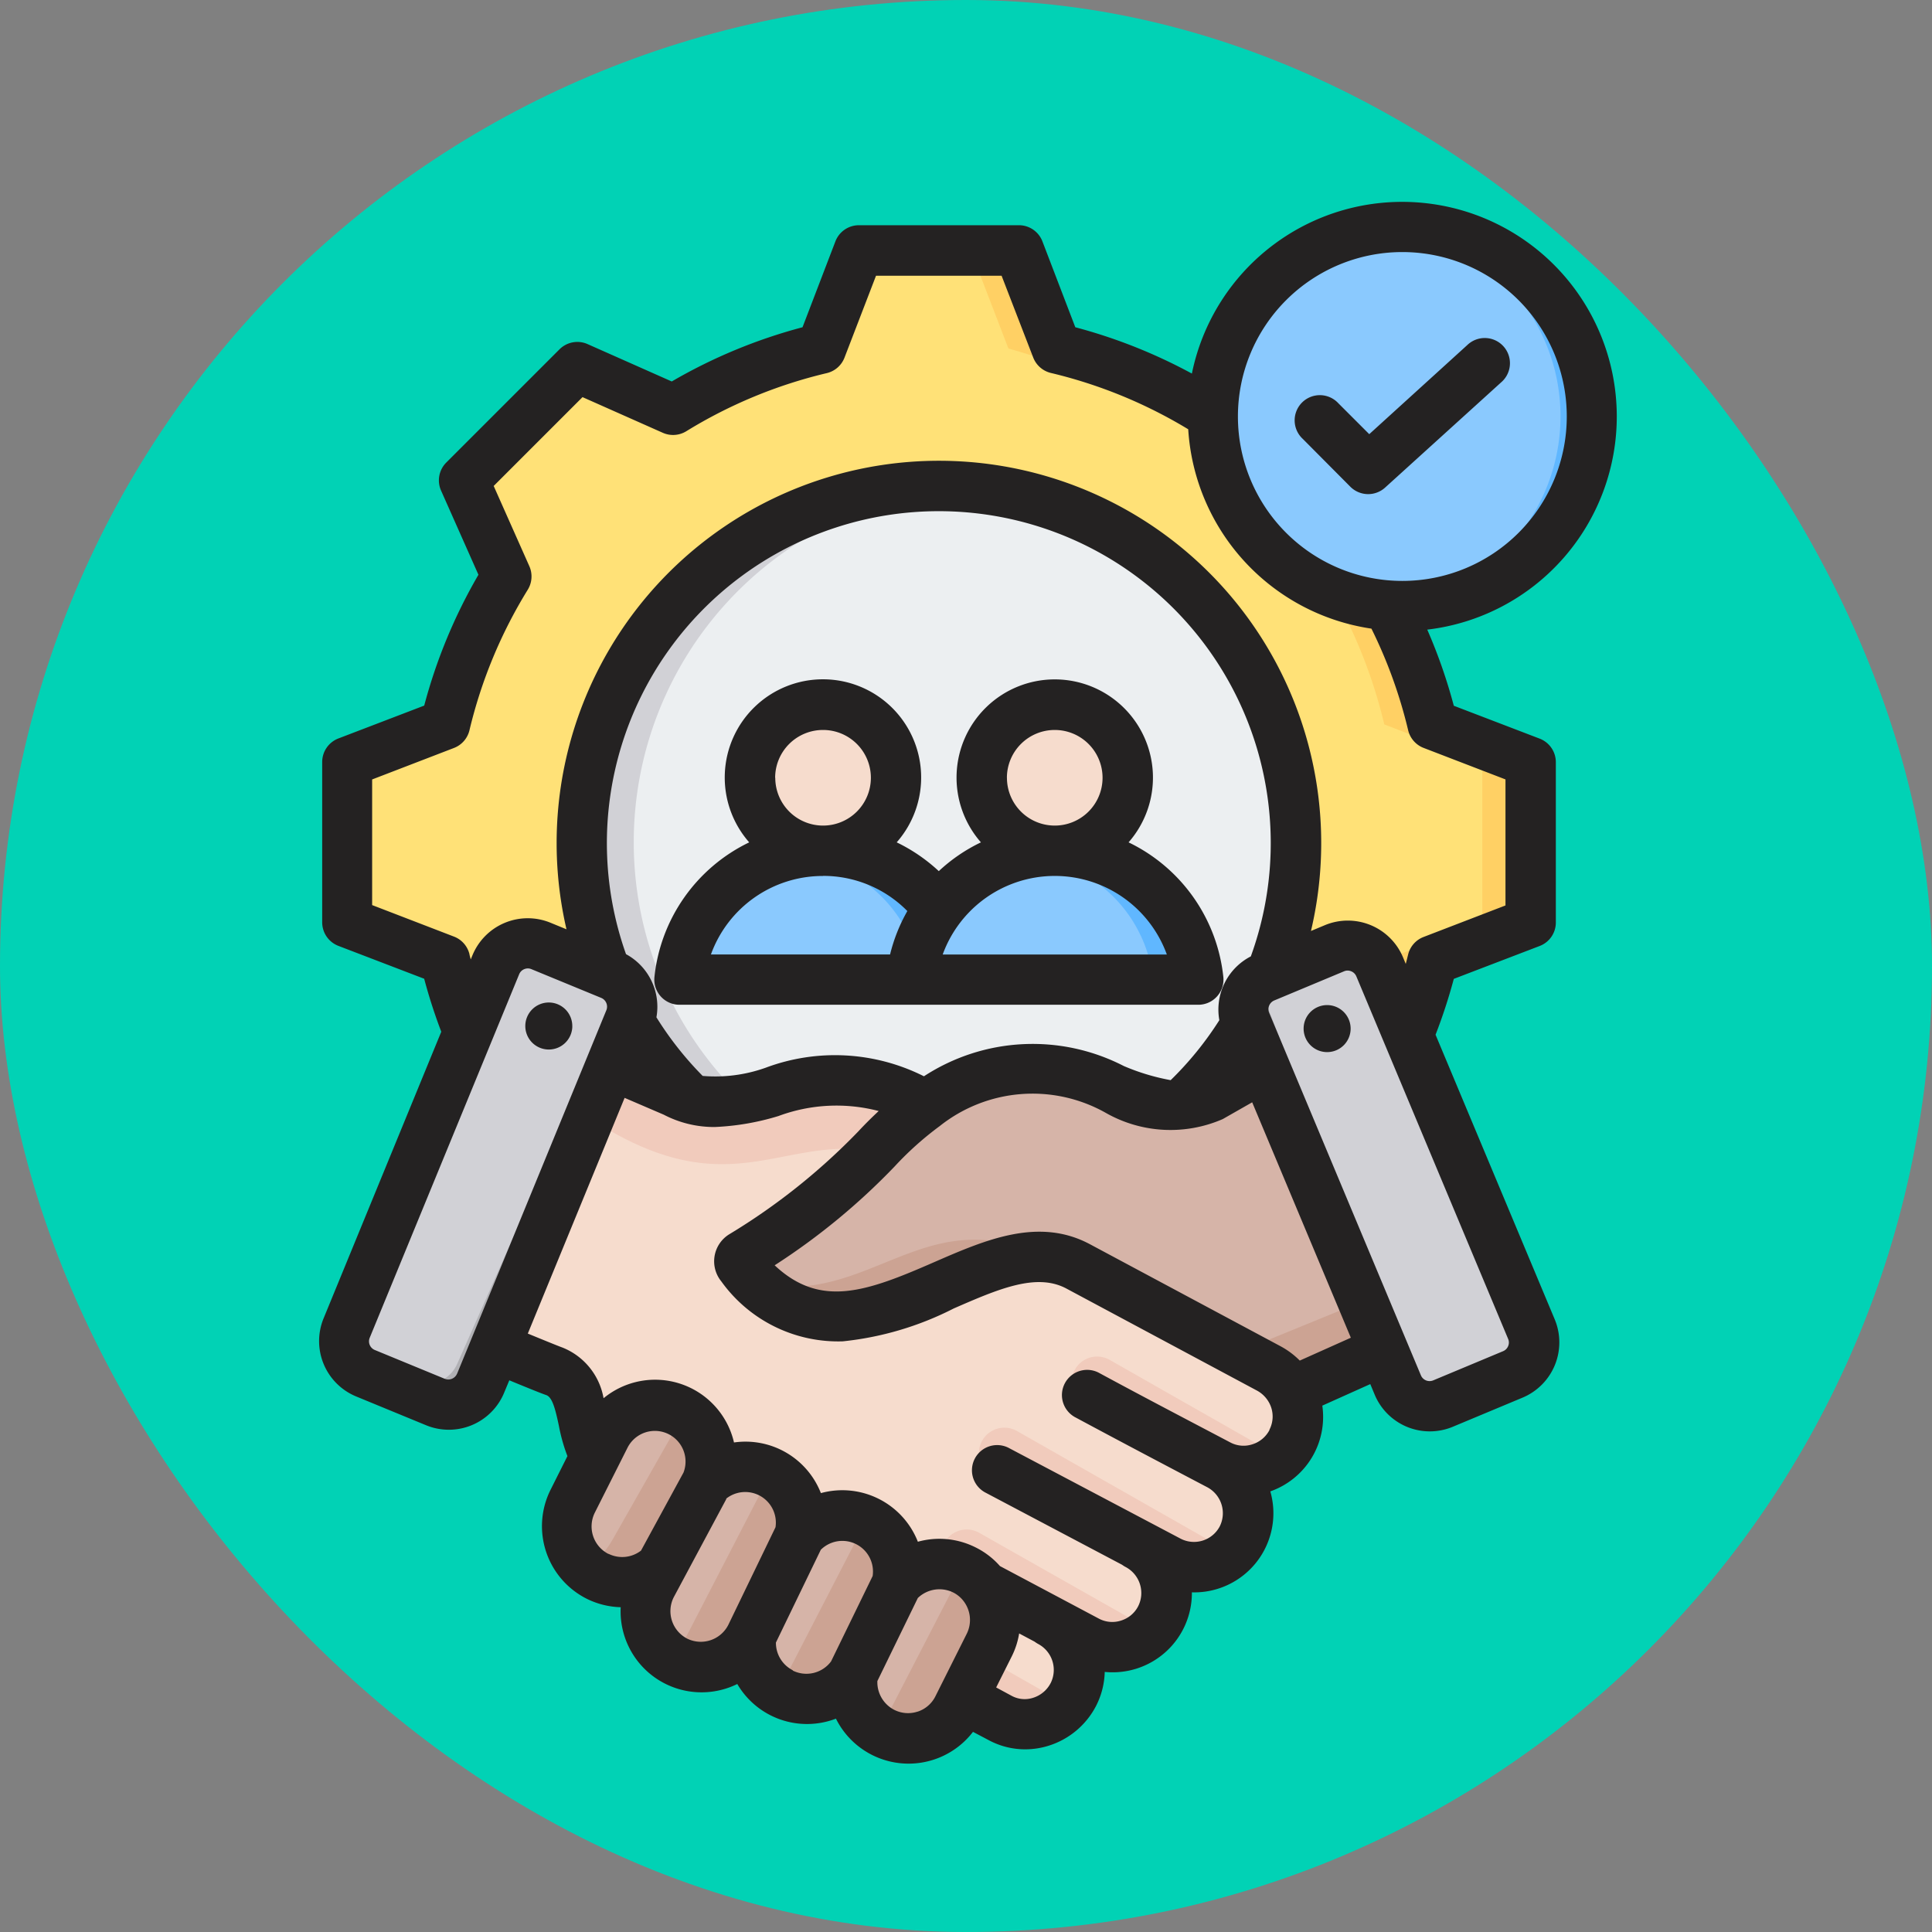 <svg xmlns="http://www.w3.org/2000/svg" width="47" height="47" viewBox="0 0 47 47">
  <rect x="0" y="0" width="47" height="47" fill="#808080" stroke="none"/>
  <g id="Grupo_1113561" data-name="Grupo 1113561" transform="translate(-306.051 -3236)">
    <rect id="Rectángulo_400898" data-name="Rectángulo 400898" width="47" height="47" rx="23.5" transform="translate(306.051 3236)" fill="#01d2b5"/>
    <g id="Grupo_1112627" data-name="Grupo 1112627" transform="translate(263.946 3242.69)">
      <g id="Grupo_1112625" data-name="Grupo 1112625" transform="translate(50.546 -2.594)">
        <g id="Grupo_1112598" data-name="Grupo 1112598" transform="translate(0 1.996)">
          <g id="Grupo_1112594" data-name="Grupo 1112594" transform="translate(0 0)">
            <path id="Trazado_900722" data-name="Trazado 900722" d="M76.1,25.847a12.285,12.285,0,0,1,3.6,1.492L82.033,26.3l2.756,2.755-1.038,2.337a12.291,12.291,0,0,1,1.492,3.6l2.385.918v3.9l-2.386.918a12.287,12.287,0,0,1-1.492,3.6l1.038,2.338-2.755,2.756L79.7,48.379a12.29,12.29,0,0,1-3.6,1.492l-.918,2.385h-3.9l-.918-2.386a12.286,12.286,0,0,1-3.6-1.492l-2.338,1.038-2.756-2.755,1.038-2.337a12.29,12.29,0,0,1-1.492-3.6l-2.385-.918v-3.9l2.386-.918a12.286,12.286,0,0,1,1.492-3.6l-1.038-2.338L64.428,26.3l2.338,1.038a12.289,12.289,0,0,1,3.6-1.492l.918-2.386h3.9Z" transform="translate(-58.833 -23.461)" fill="#ffe177" fill-rule="evenodd"/>
          </g>
          <g id="Grupo_1112595" data-name="Grupo 1112595" transform="translate(5.233)">
            <path id="Trazado_900723" data-name="Trazado 900723" d="M129.842,48.377,127.5,49.416l-.362-.362,2.191-.973q.251.155.509.3Zm9.331-22.531a12.287,12.287,0,0,1,3.553,1.464l.045.028-.668.3A16.229,16.229,0,0,0,138,25.846l-.918-2.386h1.177Zm-12.031.815.362-.362,2.338,1.038q-.258.142-.509.3Zm17.153,0,.815-.362,2.756,2.755-1.038,2.337a12.29,12.29,0,0,1,1.492,3.6l2.385.918v3.9l-2.386.918a12.287,12.287,0,0,1-1.492,3.6l1.038,2.338-2.755,2.756-.815-.362,2.394-2.394-1.038-2.338a12.287,12.287,0,0,0,1.492-3.6l2.386-.918v-3.9l-2.385-.918a12.291,12.291,0,0,0-1.492-3.6l1.038-2.337Zm-1.568,21.744a12.288,12.288,0,0,1-3.553,1.464l-.918,2.385h-1.177L138,49.869a16.23,16.23,0,0,0,4.107-1.788l.668.3Z" transform="translate(-127.142 -23.46)" fill="#ffd064" fill-rule="evenodd"/>
          </g>
          <g id="Grupo_1112596" data-name="Grupo 1112596" transform="translate(4.203 4.188)">
            <circle id="Elipse_12187" data-name="Elipse 12187" cx="8.637" cy="8.637" r="8.637" transform="matrix(0.201, -0.98, 0.98, 0.201, 0, 16.928)" fill="#eceff1"/>
          </g>
          <g id="Grupo_1112597" data-name="Grupo 1112597" transform="translate(5.76 5.76)">
            <path id="Trazado_900724" data-name="Trazado 900724" d="M142.667,98.657c.2,0,.406.008.607.022a8.637,8.637,0,0,0,0,17.231c-.2.014-.4.022-.607.022a8.637,8.637,0,1,1,0-17.274Z" transform="translate(-134.03 -98.657)" fill="#d1d1d6" fill-rule="evenodd"/>
          </g>
        </g>
        <g id="Grupo_1112610" data-name="Grupo 1112610" transform="translate(0.109 18.847)">
          <g id="Grupo_1112599" data-name="Grupo 1112599" transform="translate(2.241 2.544)">
            <path id="Trazado_900725" data-name="Trazado 900725" d="M106.2,288.944l.753.414a1.3,1.3,0,0,0,1.257-2.284,1.3,1.3,0,0,0,1.8-1.708l.2-.081-8.826-7.025c-2.517-1.7-4.271.49-6-.484l-2.293-1.058a.779.779,0,0,0-1.03.376l-2.462,5.238a.778.778,0,0,0,.384,1.04c.818.369,2.071.932,2.328,1.032.785.3.526,1.53.955,2.09.661.861.769,1.489,1.331,1.812l8.2,4.711a1.3,1.3,0,0,0,1.77-.514,1.314,1.314,0,0,0-.512-1.773l.9.5a1.3,1.3,0,0,0,1.257-2.284Z" transform="translate(-89.511 -276.646)" fill="#f6dccd" fill-rule="evenodd"/>
          </g>
          <g id="Grupo_1112600" data-name="Grupo 1112600" transform="translate(4.235 2.544)">
            <path id="Trazado_900726" data-name="Trazado 900726" d="M125.67,278.47l-.263-.209c-2.517-1.7-4.271.49-6-.484l-2.293-1.058a.779.779,0,0,0-1.03.376l-.544,1.158a1.979,1.979,0,0,1,1.9.323c3.429,2.056,4.607-.171,7.3.779q.162-.153.317-.31C125.25,278.847,125.456,278.653,125.67,278.47Z" transform="translate(-115.538 -276.647)" fill="#f1cbbc" fill-rule="evenodd"/>
          </g>
          <g id="Grupo_1112601" data-name="Grupo 1112601" transform="translate(14.351 10.061)">
            <path id="Trazado_900727" data-name="Trazado 900727" d="M247.691,383.016l1.067.613a1.3,1.3,0,0,0,1.745-.469l-2.221-1.266Zm6.037-5.583.45.252a1.3,1.3,0,0,0,1.722-.433l-4.217-2.4a.619.619,0,1,0-.608,1.08C251.97,376.447,253.751,377.446,253.727,377.433Zm-2,1.881-2.892-1.642a.62.62,0,1,1,.608-1.08l5.193,2.953a1.308,1.308,0,0,1-1.717.425Zm-4.011.666a.62.62,0,0,1,.8-.917l4.124,2.336a1.306,1.306,0,0,1-1.727.44l-.81-.449-2.023-1.155A.881.881,0,0,1,247.718,379.98Z" transform="translate(-247.59 -374.775)" fill="#f1cbbc" fill-rule="evenodd"/>
          </g>
          <g id="Grupo_1112602" data-name="Grupo 1112602">
            <path id="Trazado_900728" data-name="Trazado 900728" d="M64.14,243.934l-3.818,8.638a.833.833,0,0,0,.424,1.1l1.663.735a.833.833,0,0,0,1.1-.424l3.818-8.638a.833.833,0,0,0-.424-1.1l-1.663-.735A.833.833,0,0,0,64.14,243.934Z" transform="translate(-60.252 -243.44)" fill="#d1d1d6" fill-rule="evenodd"/>
          </g>
          <g id="Grupo_1112603" data-name="Grupo 1112603" transform="translate(1.481 0.845)">
            <path id="Trazado_900729" data-name="Trazado 900729" d="M80.67,263.857a.833.833,0,0,1-1.091.425l.677.3a.833.833,0,0,0,1.1-.424l3.818-8.638a.833.833,0,0,0-.346-1.056Z" transform="translate(-79.579 -254.464)" fill="#b1b1b5" fill-rule="evenodd"/>
          </g>
          <g id="Grupo_1112604" data-name="Grupo 1112604" transform="translate(5.228 11.176)">
            <path id="Trazado_900730" data-name="Trazado 900730" d="M136.394,393.779a1.348,1.348,0,0,1,1.632-.287,1.33,1.33,0,0,1,.445.385,1.349,1.349,0,0,1,.105,1.432l-.794,1.484a1.342,1.342,0,0,1-2.5-.869,1.342,1.342,0,0,1-2.418-.983,1.342,1.342,0,1,1-2.37-1.261l.25-.468a1.342,1.342,0,0,1-2.087-1.626l.828-1.548a1.342,1.342,0,0,1,2.4,1.19,1.342,1.342,0,0,1,2.209,1.32,1.342,1.342,0,0,1,2.3,1.23Z" transform="translate(-128.495 -389.331)" fill="#d6b4a8" fill-rule="evenodd"/>
          </g>
          <g id="Grupo_1112605" data-name="Grupo 1112605" transform="translate(5.635 11.257)">
            <path id="Trazado_900731" data-name="Trazado 900731" d="M135.647,394.193a1.348,1.348,0,0,1-1.536.191,1.334,1.334,0,0,1-.3-.22c.412.018.6-.306.784-.636L136,391.054a.766.766,0,0,0,.035-.661,1.334,1.334,0,0,1,.171.076,1.348,1.348,0,0,1,.588,1.741Zm2.12,1.729L139,393.529a1.341,1.341,0,0,0-.871-1.6.756.756,0,0,1,.032.515l-1.86,3.6a.813.813,0,0,1-.541.315,1.342,1.342,0,0,0,2.005-.436Zm5.015-1.518a1.343,1.343,0,0,1,.7,1.886l-.794,1.484a1.346,1.346,0,0,1-1.817.551l-.022-.012a.47.47,0,0,0,.267-.2l1.657-3.208A.623.623,0,0,0,142.783,394.4Zm-2.6,2.5a1.347,1.347,0,0,1-1.724.4,1.362,1.362,0,0,1-.126-.077,1.115,1.115,0,0,0,.553-.526l1.544-2.99a.557.557,0,0,0-.005-.56,1.341,1.341,0,0,1,.875,1.606Z" transform="translate(-133.81 -390.393)" fill="#cca393" fill-rule="evenodd"/>
          </g>
          <g id="Grupo_1112606" data-name="Grupo 1112606" transform="translate(9.546 3.226)">
            <path id="Trazado_900732" data-name="Trazado 900732" d="M193.011,290.444l4.508,2.57a1.333,1.333,0,0,1,.541.577l2.544-1.061a.779.779,0,0,0,.426-1l-2.123-5.478a.778.778,0,0,0-1.093-.4l-1.522.815c-1.818.945-3.568-2.236-6.859.021a8.265,8.265,0,0,0-1.194,1.011,15.838,15.838,0,0,1-3.29,2.484.156.156,0,0,0-.044.23C187.516,293.568,190.693,289.123,193.011,290.444Z" transform="translate(-184.871 -285.552)" fill="#d6b4a8" fill-rule="evenodd"/>
          </g>
          <g id="Grupo_1112607" data-name="Grupo 1112607" transform="translate(9.933 7.215)">
            <path id="Trazado_900733" data-name="Trazado 900733" d="M201.165,340.517l1.012.577a1.333,1.333,0,0,1,.541.577l2.544-1.061a.779.779,0,0,0,.426-1L205.065,338a1.05,1.05,0,0,1-.615,1.174Zm-11.25-1.824c2.54,2.569,5.539-1.431,7.753-.169C194.162,336.149,192.856,339.279,189.915,338.694Z" transform="translate(-189.915 -337.621)" fill="#cca393" fill-rule="evenodd"/>
          </g>
          <g id="Grupo_1112608" data-name="Grupo 1112608" transform="translate(21.819 0.578)">
            <path id="Trazado_900734" data-name="Trazado 900734" d="M348.386,251.511l3.414,8.806a.833.833,0,0,1-.474,1.074l-1.7.657a.833.833,0,0,1-1.074-.474l-3.414-8.806a.833.833,0,0,1,.474-1.074l1.7-.657A.832.832,0,0,1,348.386,251.511Z" transform="translate(-345.087 -250.981)" fill="#d1d1d6" fill-rule="evenodd"/>
          </g>
          <g id="Grupo_1112609" data-name="Grupo 1112609" transform="translate(21.819 1.36)">
            <path id="Trazado_900735" data-name="Trazado 900735" d="M345.479,261.188a.833.833,0,0,0-.336,1.005L348.556,271a.833.833,0,0,0,1.074.474l.628-.244h0a.833.833,0,0,1-1.074-.474Z" transform="translate(-345.087 -261.188)" fill="#b1b1b5" fill-rule="evenodd"/>
          </g>
        </g>
        <g id="Grupo_1112615" data-name="Grupo 1112615" transform="translate(8.335 13.05)">
          <g id="Grupo_1112611" data-name="Grupo 1112611" transform="translate(0 3.682)">
            <path id="Trazado_900736" data-name="Trazado 900736" d="M168.113,218.838h5.538a.474.474,0,0,0,.454-.611,3.367,3.367,0,0,0-6.446,0,.474.474,0,0,0,.454.611Z" transform="translate(-167.638 -215.834)" fill="#8ac9fe" fill-rule="evenodd"/>
          </g>
          <g id="Grupo_1112612" data-name="Grupo 1112612" transform="translate(2.77 3.682)">
            <path id="Trazado_900737" data-name="Trazado 900737" d="M207.042,218.837a.474.474,0,0,0,.454-.611,3.37,3.37,0,0,0-3.7-2.359,3.37,3.37,0,0,1,2.749,2.359.474.474,0,0,1-.454.611Z" transform="translate(-203.799 -215.833)" fill="#60b7ff" fill-rule="evenodd"/>
          </g>
          <g id="Grupo_1112613" data-name="Grupo 1112613" transform="translate(1.542)">
            <path id="Trazado_900738" data-name="Trazado 900738" d="M189.475,171.168a1.7,1.7,0,1,0-1.7-1.7A1.705,1.705,0,0,0,189.475,171.168Z" transform="translate(-187.773 -167.764)" fill="#f6dccd" fill-rule="evenodd"/>
          </g>
          <g id="Grupo_1112614" data-name="Grupo 1112614" transform="translate(3.007 0)">
            <path id="Trazado_900739" data-name="Trazado 900739" d="M207.131,167.765a1.7,1.7,0,1,1-.237,3.387,1.7,1.7,0,0,0,0-3.371A1.717,1.717,0,0,1,207.131,167.765Z" transform="translate(-206.894 -167.765)" fill="#f1cbbc" fill-rule="evenodd"/>
          </g>
        </g>
        <g id="Grupo_1112620" data-name="Grupo 1112620" transform="translate(13.971 13.05)">
          <g id="Grupo_1112616" data-name="Grupo 1112616" transform="translate(0 3.682)">
            <path id="Trazado_900740" data-name="Trazado 900740" d="M241.692,218.838h5.538a.474.474,0,0,0,.454-.611,3.367,3.367,0,0,0-6.446,0,.474.474,0,0,0,.454.611Z" transform="translate(-241.217 -215.834)" fill="#8ac9fe" fill-rule="evenodd"/>
          </g>
          <g id="Grupo_1112617" data-name="Grupo 1112617" transform="translate(2.77 3.682)">
            <path id="Trazado_900741" data-name="Trazado 900741" d="M280.621,218.837a.474.474,0,0,0,.454-.611,3.37,3.37,0,0,0-3.7-2.359,3.37,3.37,0,0,1,2.749,2.359.474.474,0,0,1-.454.611Z" transform="translate(-277.378 -215.833)" fill="#60b7ff" fill-rule="evenodd"/>
          </g>
          <g id="Grupo_1112618" data-name="Grupo 1112618" transform="translate(1.542)">
            <path id="Trazado_900742" data-name="Trazado 900742" d="M263.054,171.168a1.7,1.7,0,1,0-1.7-1.7A1.705,1.705,0,0,0,263.054,171.168Z" transform="translate(-261.352 -167.764)" fill="#f6dccd" fill-rule="evenodd"/>
          </g>
          <g id="Grupo_1112619" data-name="Grupo 1112619" transform="translate(3.007 0)">
            <path id="Trazado_900743" data-name="Trazado 900743" d="M280.71,167.765a1.7,1.7,0,1,1-.237,3.387,1.7,1.7,0,0,0,0-3.371A1.716,1.716,0,0,1,280.71,167.765Z" transform="translate(-280.473 -167.765)" fill="#f1cbbc" fill-rule="evenodd"/>
          </g>
        </g>
        <g id="Grupo_1112624" data-name="Grupo 1112624" transform="translate(19.656 0)">
          <g id="Grupo_1112623" data-name="Grupo 1112623">
            <g id="Grupo_1112621" data-name="Grupo 1112621">
              <circle id="Elipse_12188" data-name="Elipse 12188" cx="4.608" cy="4.608" r="4.608" transform="translate(0 3.53) rotate(-22.514)" fill="#8ac9fe"/>
            </g>
            <g id="Grupo_1112622" data-name="Grupo 1112622" transform="translate(5.635 1.424)">
              <path id="Trazado_900744" data-name="Trazado 900744" d="M389.37,15.99c-.129,0-.257.006-.383.016a4.608,4.608,0,0,1,0,9.185q.189.016.383.016a4.608,4.608,0,1,0,0-9.217Z" transform="translate(-388.987 -15.99)" fill="#60b7ff" fill-rule="evenodd"/>
            </g>
          </g>
        </g>
      </g>
      <g id="Grupo_1112626" data-name="Grupo 1112626" transform="translate(49.859 -1.783)">
        <path id="Trazado_900745" data-name="Trazado 900745" d="M73.8,13.771a.613.613,0,1,1,.866-.866l.749.749L77.8,11.486a.613.613,0,1,1,.823.908L75.8,14.954a.613.613,0,0,1-.845-.021ZM74.962,28.1a.572.572,0,1,1-.587-.557A.573.573,0,0,1,74.962,28.1Zm3.832,7.739a.224.224,0,0,0,0-.174L75.1,26.842a.226.226,0,0,0-.124-.121.232.232,0,0,0-.088-.018.218.218,0,0,0-.086.018l-1.7.71a.231.231,0,0,0-.122.3l3.692,8.82a.229.229,0,0,0,.3.121l1.7-.71A.225.225,0,0,0,78.795,35.836Zm-5.069.352a1.988,1.988,0,0,0-.47-.35l-4.632-2.479c-1.254-.672-2.552-.106-3.807.441-1.637.715-2.752,1.116-3.866.07a16.148,16.148,0,0,0,2.922-2.408,7.765,7.765,0,0,1,1.094-.979,3.627,3.627,0,0,1,4.04-.321,3.182,3.182,0,0,0,2.845.151l.716-.408,2.4,5.727Zm-.736,1.687a.706.706,0,0,1-.42.351.686.686,0,0,1-.529-.044c-.984-.518-2.1-1.1-3.182-1.686a.613.613,0,1,0-.581,1.079c1.088.585,2.206,1.173,3.191,1.691a.716.716,0,0,1,.31.955.708.708,0,0,1-.951.3l-4.191-2.213a.613.613,0,0,0-.572,1.084l3.339,1.764a.62.62,0,0,0,.082.052.716.716,0,0,1,.309.955.7.7,0,0,1-.417.35.693.693,0,0,1-.533-.044L66.431,41.19a1.932,1.932,0,0,0-.59-.453,1.962,1.962,0,0,0-1.407-.139,1.974,1.974,0,0,0-2.359-1.183,1.97,1.97,0,0,0-2.114-1.232,1.97,1.97,0,0,0-3.173-1.076,1.628,1.628,0,0,0-1-1.233c-.073-.026-.284-.11-.843-.34L57.3,29.8l.952.409a2.645,2.645,0,0,0,1.242.3,6.164,6.164,0,0,0,1.551-.268,4.054,4.054,0,0,1,2.436-.121c-.168.157-.336.323-.5.5a15.474,15.474,0,0,1-3.138,2.5.772.772,0,0,0-.191,1.144,3.5,3.5,0,0,0,2.955,1.459,7.655,7.655,0,0,0,2.7-.8c1.077-.469,2.008-.875,2.739-.485l4.632,2.48a.734.734,0,0,1,.308.311.7.7,0,0,1,0,.645Zm-5.326,6.161a.721.721,0,0,1-.427.356.666.666,0,0,1-.516-.046l-.381-.206.38-.758a1.939,1.939,0,0,0,.179-.556l.376.2a.714.714,0,0,0,.081.053A.715.715,0,0,1,67.665,44.036Zm-3.236.693a.739.739,0,0,0,.433-.372l.763-1.523a.754.754,0,0,0-.081-.8.729.729,0,0,0-.251-.206.758.758,0,0,0-.858.136l-.984,2.02a.756.756,0,0,0,.409.7A.744.744,0,0,0,64.429,44.73Zm-3.037-1a.748.748,0,0,0,.932-.222l1.012-2.078a.745.745,0,0,0-1.261-.639L60.981,43.05A.748.748,0,0,0,61.392,43.725Zm-1.614-4.176-1.285,2.4a.752.752,0,0,0,.333,1,.751.751,0,0,0,1-.338l1.147-2.373a.745.745,0,0,0-1.2-.695Zm-2.867,1.336a.749.749,0,0,0,.79-.078l1.034-1.9a.746.746,0,0,0-1.36-.608l-.8,1.589a.751.751,0,0,0,.334,1Zm-3.685-4.379,3.632-8.845a.231.231,0,0,0-.125-.3l-1.7-.7a.223.223,0,0,0-.084-.017.23.23,0,0,0-.089.018.226.226,0,0,0-.123.123L51.1,35.634a.228.228,0,0,0,.124.3l1.7.7a.231.231,0,0,0,.3-.124Zm11.354-7.24a4.813,4.813,0,0,0-3.845-.207,3.645,3.645,0,0,1-1.534.2,8.136,8.136,0,0,1-1.125-1.426,1.455,1.455,0,0,0-.74-1.536,8.075,8.075,0,1,1,15.2.054,1.456,1.456,0,0,0-.766,1.552,8.1,8.1,0,0,1-1.184,1.459,5.289,5.289,0,0,1-1.141-.344,4.839,4.839,0,0,0-4.86.249Zm-11.052-2.96c.009.04.021.079.031.119l.041-.1a1.455,1.455,0,0,1,1.9-.792l.388.159a9.3,9.3,0,1,1,18.111.041l.338-.141a1.455,1.455,0,0,1,1.9.779l.068.163c.02-.075.038-.15.057-.226a.612.612,0,0,1,.376-.429l1.993-.767V22.053l-1.993-.767a.613.613,0,0,1-.375-.431,11.652,11.652,0,0,0-.893-2.47,5.23,5.23,0,0,1-4.457-4.85,11.641,11.641,0,0,0-3.341-1.37.615.615,0,0,1-.43-.376L66.471,9.8H63.416l-.767,1.993a.614.614,0,0,1-.431.376A11.644,11.644,0,0,0,58.8,13.583a.614.614,0,0,1-.57.038l-1.954-.868-2.161,2.161.868,1.953a.616.616,0,0,1-.039.571,11.644,11.644,0,0,0-1.418,3.418.614.614,0,0,1-.375.431l-1.993.767v3.056l1.992.767a.613.613,0,0,1,.376.429ZM76.22,9.224a4,4,0,1,0,4,4,4,4,0,0,0-4-4Zm.808,19.04a13.139,13.139,0,0,0,.444-1.359l2.089-.8a.611.611,0,0,0,.393-.571v-3.9a.613.613,0,0,0-.393-.573l-2.089-.8a12.862,12.862,0,0,0-.646-1.852A5.221,5.221,0,1,0,71.1,12.18a12.868,12.868,0,0,0-2.836-1.127l-.8-2.089a.612.612,0,0,0-.572-.393H63a.613.613,0,0,0-.572.393l-.8,2.089a12.862,12.862,0,0,0-3.181,1.319l-2.048-.909a.614.614,0,0,0-.683.127l-2.755,2.755a.613.613,0,0,0-.126.682l.909,2.047a12.88,12.88,0,0,0-1.319,3.183l-2.089.8a.614.614,0,0,0-.393.573v3.9a.614.614,0,0,0,.393.572l2.088.8a12.969,12.969,0,0,0,.416,1.289l-2.863,6.973a1.456,1.456,0,0,0,.793,1.9l1.7.7a1.455,1.455,0,0,0,1.9-.793l.125-.3c.632.261.815.331.9.36.148.053.22.342.306.746a4.193,4.193,0,0,0,.208.738l-.412.822a1.977,1.977,0,0,0,.879,2.647,1.976,1.976,0,0,0,.829.207,1.969,1.969,0,0,0,2.836,1.868,1.965,1.965,0,0,0,2.4.843,1.974,1.974,0,0,0,3.334.321l.379.2a1.871,1.871,0,0,0,.889.225,1.914,1.914,0,0,0,.57-.087,1.955,1.955,0,0,0,1.154-.965,1.916,1.916,0,0,0,.213-.831A1.928,1.928,0,0,0,71.1,41.829a1.925,1.925,0,0,0,1.908-2.456,1.92,1.92,0,0,0,1.265-2.086l1.167-.524.108.259a1.453,1.453,0,0,0,1.9.779l1.7-.71a1.457,1.457,0,0,0,.78-1.9Zm-21-.2a.572.572,0,1,1-.561-.584A.572.572,0,0,1,56.027,28.065Zm6.1-3.662A2.892,2.892,0,0,0,59.4,26.311h4.358a4.1,4.1,0,0,1,.42-1.056A2.869,2.869,0,0,0,62.125,24.4Zm-1.163-2.389a1.163,1.163,0,1,0,1.163-1.163A1.164,1.164,0,0,0,60.962,22.014Zm4.073,4.3h5.453a2.9,2.9,0,0,0-5.453,0Zm1.563-4.3a1.163,1.163,0,1,0,1.163-1.163A1.164,1.164,0,0,0,66.6,22.014Zm4.655,5.522a.612.612,0,0,0,.609-.678,4.112,4.112,0,0,0-2.305-3.273,2.389,2.389,0,1,0-3.592,0,4.085,4.085,0,0,0-1.025.7,4.141,4.141,0,0,0-1.024-.7,2.389,2.389,0,1,0-3.588,0,4.112,4.112,0,0,0-2.305,3.273.612.612,0,0,0,.609.678Z" transform="translate(-49.859 -7.999)" fill="#242222" fill-rule="evenodd"/>
      </g>
    </g>
  </g>
</svg>
